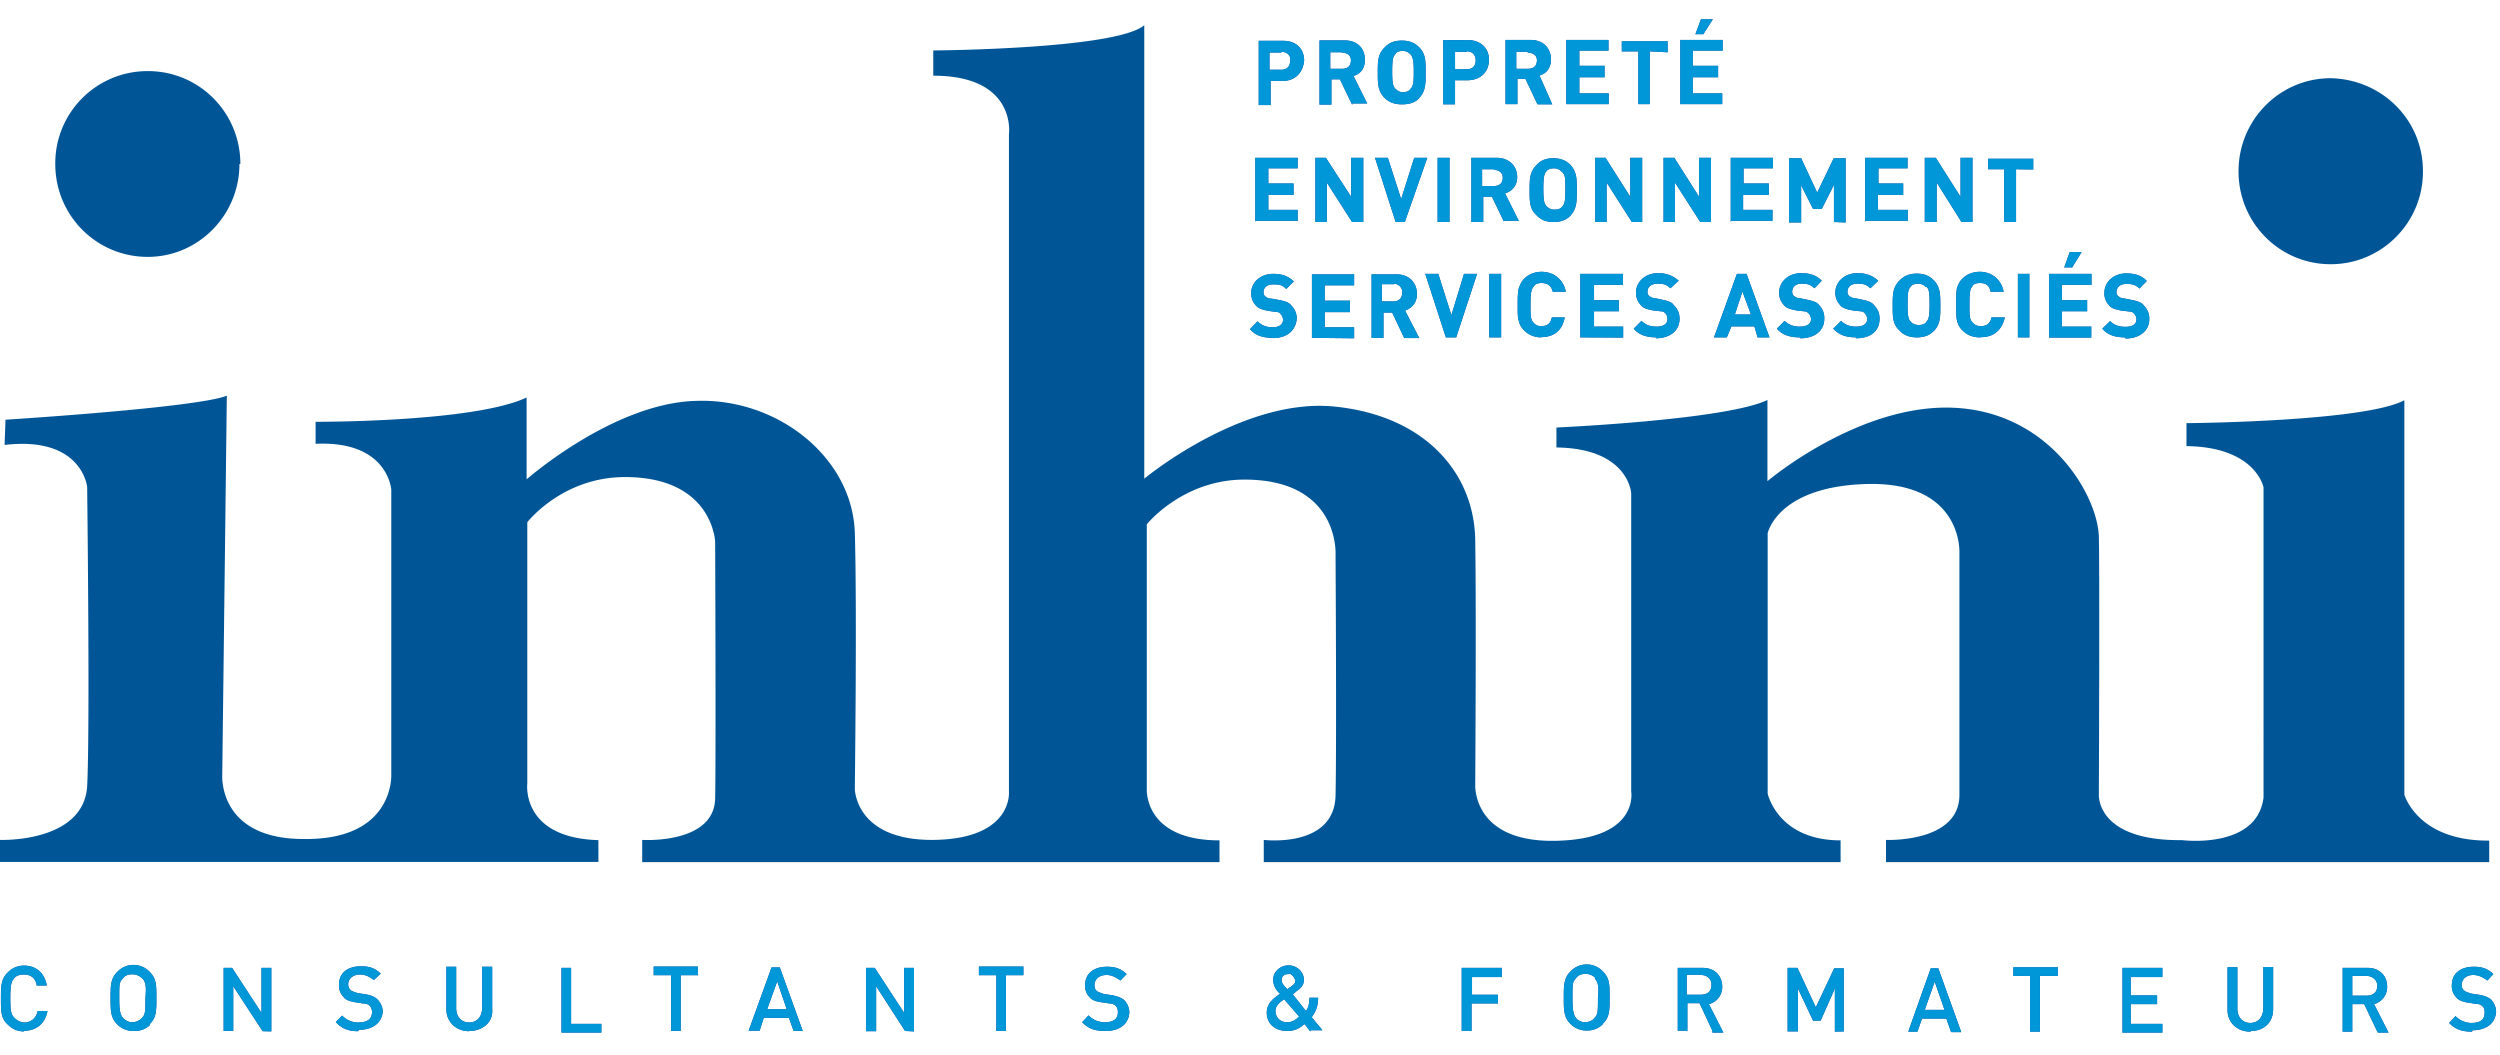 <svg xmlns="http://www.w3.org/2000/svg" width="109" height="46"><g fill="none"><path fill="#005597" d="M.24 18.3s8.42-.53 9.65-1.05l-.2 16.53s-.2 2.8 3.54 2.8c3.97.06 3.83-2.8 3.83-2.8V21.35s-.14-2.15-3.3-2v-.96s6.9.03 9.2-1.06v3.57s3.75-3.3 7.34-3.42c3.6-.15 6.87 2.47 6.97 5.75.1 3.3 0 11.15 0 11.15s0 2.28 3.45 2.24c3.46-.05 3.27-2.1 3.27-2.1V5.87s.37-2.57-3.3-2.57V2.2s7.97-.05 9.2-1.1v19.77s4.3-3.57 8.33-3.14c4.02.42 6.1 3 6.1 5.9.05 2.9 0 10.58 0 10.58s-.14 2.5 3.45 2.45c3.73-.05 3.35-2.15 3.35-2.15v-13s-.1-1.96-3.26-2v-.87s7.4-.33 9.2-1.2v3.54s4-3.4 8.15-3.2c4.16.2 6.24 3.8 6.3 5.62.04 1.8 0 11.23 0 11.23s-.15 2.04 3.63 2c0 0 3.27.42 3.55-1.86V21.25s-.33-1.76-3.36-1.8v-1s7.76-.06 9.5-1v17.2s.58 2.03 3.7 2v.94h-26.3v-.97s3.2.14 3.2-1.96V24.1s.16-3.04-3.9-3c-4.03.06-4.46 2.15-4.46 2.15V34.6s.44 2.04 3.18 2.04v.95H55.1v-.97s3.1.38 3.13-1.96c.05-2.28 0-10.47 0-10.47s.2-3.28-3.97-3.28c-2.7 0-4.26 1.95-4.26 1.95V34.4s-.14 2.24 3.17 2.24v.95H28v-.97s3.13.2 3.18-1.8c.04-2 0-11.2 0-11.2s-.1-2.82-3.93-2.82c-2.74 0-4.26 1.97-4.26 1.97v11.38s-.3 2.38 3.1 2.48v.95H0v-.96s3.64.14 3.8-2.34c.13-2.47 0-13.05 0-13.05S3.58 19 .2 19.4l.04-1.1zm10.2-11.15c0 2.24-1.8 4.05-4 4.05-2.23 0-4.03-1.8-4.03-4.05A4.02 4.02 0 0 1 6.45 3.1c2.23 0 4.03 1.8 4.03 4.05zm95.2.34c0 2.22-1.8 4.03-4.02 4.03-2.23 0-4.02-1.8-4.02-4.05s1.8-4.06 4.02-4.06c2.22.05 4.02 1.8 4.02 4.05z"/><path fill="#2A428F" d="M1.04 44.97a.96.96 0 0 1-.7-.3c-.3-.27-.3-.56-.3-1.13 0-.52 0-.86.3-1.14a.96.96 0 0 1 .7-.3c.52 0 .9.3 1 .87H1.6c-.04-.3-.23-.48-.56-.48-.14 0-.33.03-.43.17-.12.15-.16.3-.16.86 0 .57.04.72.18.86.1.1.25.2.44.2.28 0 .52-.2.57-.5h.43c-.1.57-.52.86-1 .86zm5.5-.28a.96.96 0 0 1-.72.26.96.96 0 0 1-.7-.28c-.3-.3-.3-.6-.3-1.16 0-.52 0-.85.3-1.14a.96.96 0 0 1 .7-.3.96.96 0 0 1 .7.3c.3.3.3.57.3 1.14s0 .86-.3 1.15zm-.34-2.03a.6.6 0 0 0-.43-.18c-.14 0-.33.03-.42.2-.15.12-.15.26-.15.83s.05.72.15.86c.1.1.23.2.42.2.14 0 .33-.07.43-.2.14-.15.14-.3.14-.87.05-.52 0-.7-.14-.85zm5.25 2.3L10.17 43v1.95h-.42V42.2h.37l1.28 1.96V42.2h.43v2.77zm4.16 0c-.4 0-.7-.1-.97-.4l.28-.28a.96.96 0 0 0 .7.3c.4 0 .6-.16.6-.45a.41.41 0 0 0-.1-.28c-.05-.05-.15-.1-.3-.1l-.32-.05c-.24-.04-.43-.1-.52-.23a.7.7 0 0 1-.2-.54c0-.48.34-.8.96-.8.4 0 .62.1.86.32l-.3.28c-.18-.14-.37-.24-.6-.24-.33 0-.52.2-.52.43 0 .1.05.2.1.24.04.05.18.1.32.14l.33.05c.24.04.38.1.5.2a.8.8 0 0 1 .26.55c-.05.53-.47.8-1.04.8zm4.85 0c-.57 0-1-.4-1-.96v-1.85h.43v1.8c0 .4.24.63.57.63.33 0 .56-.25.56-.63v-1.8h.44V44c.05.57-.42.95-1 .95zm4.02 0V42.2h.42v2.44h1.32v.38h-1.74zm5.2-2.44v2.43h-.42v-2.43h-.76v-.38h1.93v.38zm4.92 2.43l-.2-.57h-1.1l-.18.56h-.48l1-2.76H34l1 2.77h-.4zm-.7-2.2L33.45 44h.85l-.42-1.23zm5.56 2.2L38.2 43v1.96h-.44V42.2h.38l1.28 1.96V42.2h.43v2.77zm4.4-2.43v2.43h-.42v-2.43h-.76v-.38h1.94v.38zm4.3 2.43c-.42 0-.7-.1-.98-.38l.28-.3a.96.96 0 0 0 .7.3c.4 0 .58-.15.58-.44 0-.14-.05-.24-.1-.28a.39.39 0 0 0-.28-.1l-.33-.05c-.24-.03-.43-.1-.52-.22a.7.7 0 0 1-.2-.53c0-.48.35-.8.96-.8.38 0 .62.1.85.32l-.27.28c-.2-.14-.38-.24-.6-.24-.35 0-.53.2-.53.44 0 .1.03.2.08.24.05.06.2.1.33.15l.35.05c.24.05.38.1.52.2a.8.8 0 0 1 .24.56c-.04.53-.46.8-1.03.8zm8.95 0l-.23-.3c-.14.1-.33.3-.75.3-.56 0-.9-.33-.9-.8 0-.4.3-.63.58-.82-.15-.14-.3-.33-.3-.62 0-.33.3-.62.67-.62.38 0 .67.3.67.63 0 .24-.15.38-.3.48 0 0-.13.1-.18.16l.57.72c.1-.15.15-.3.15-.58h.38c0 .37-.1.6-.28.85l.47.57h-.52v.05zm-1.13-1.38c-.18.13-.37.28-.37.5 0 .3.22.5.5.5.2 0 .34-.06.53-.25l-.66-.76zm.2-1.1c-.2 0-.3.1-.3.28 0 .1.1.24.25.38a.68.68 0 0 1 .15-.1c.1-.1.2-.14.2-.28-.06-.14-.15-.3-.3-.3zm8 .04v.86h1.13v.38h-1.15v1.2h-.43V42.2h1.75v.4h-1.32zm5.7 2.15a.96.96 0 0 1-.7.27.96.96 0 0 1-.7-.28c-.3-.3-.3-.6-.3-1.16 0-.52 0-.85.3-1.14a.96.96 0 0 1 .7-.3.96.96 0 0 1 .7.3c.3.3.3.57.3 1.14s0 .86-.3 1.15zm-.32-2.02a.6.6 0 0 0-.42-.18c-.15 0-.34.04-.43.2-.15.13-.15.27-.15.84s.05.73.14.87c.07.1.22.2.4.2.15 0 .34-.06.43-.2.14-.14.14-.3.14-.86.05-.5 0-.7-.14-.84zm5.1 2.3l-.56-1.2h-.53v1.2h-.42V42.2h1.1c.5 0 .84.34.84.82a.77.77 0 0 1-.58.76l.63 1.24h-.48v-.05zm-.5-2.44h-.62v.87h.6c.3 0 .48-.14.48-.43 0-.24-.17-.43-.46-.43zM80 44.98V43.1l-.62 1.4h-.33l-.66-1.4v1.87h-.45V42.2h.43l.8 1.72.8-1.7h.42v2.75zm5.06 0l-.2-.57H83.8l-.2.57h-.4l.98-2.76h.33l1 2.78h-.43zm-.7-2.2l-.44 1.25h.86l-.43-1.24zm4.58-.23v2.43h-.43v-2.43h-.73v-.38h1.94v.38zm3.6 2.43V42.2h1.74v.4H92.9v.8h1.15v.38H92.9v.86h1.38v.38h-1.75zm5.58 0c-.57 0-1-.38-1-.95v-1.86h.43v1.8c0 .4.24.63.57.63.33 0 .56-.26.56-.64v-1.8h.43V44c0 .57-.4.95-.97.95zm5.53 0l-.57-1.2h-.52v1.2h-.42V42.2h1.1c.5 0 .84.34.84.82a.77.77 0 0 1-.57.76l.63 1.24h-.47v-.05zm-.47-2.43h-.62v.86h.62c.28 0 .47-.14.47-.43 0-.24-.2-.43-.47-.43zm4.6 2.43c-.44 0-.72-.1-1-.38l.28-.3a.96.96 0 0 0 .7.3c.4 0 .57-.16.57-.45 0-.14-.04-.24-.1-.28-.04-.05-.13-.1-.27-.1l-.33-.05c-.24-.04-.43-.1-.53-.23a.7.7 0 0 1-.2-.54c0-.48.35-.8.96-.8.38 0 .62.1.85.32l-.26.28c-.2-.14-.38-.24-.62-.24-.32 0-.5.2-.5.43 0 .1.04.2.1.24.04.05.18.1.32.14l.33.05c.24.04.38.1.52.2a.8.8 0 0 1 .23.55c-.04.53-.47.8-1.03.8z"/><path fill="#0097D9" d="M1.04 44.97a.96.96 0 0 1-.7-.3c-.3-.27-.3-.56-.3-1.13 0-.52 0-.86.3-1.14a.96.96 0 0 1 .7-.3c.52 0 .9.3 1 .87H1.6c-.04-.3-.23-.48-.56-.48-.14 0-.33.03-.43.17-.12.15-.16.3-.16.86 0 .57.04.72.18.86.1.1.25.2.44.2.28 0 .52-.2.57-.5h.43c-.1.57-.52.86-1 .86zm5.5-.28a.96.96 0 0 1-.72.26.96.96 0 0 1-.7-.28c-.3-.3-.3-.6-.3-1.16 0-.52 0-.85.3-1.14a.96.96 0 0 1 .7-.3.96.96 0 0 1 .7.3c.3.3.3.57.3 1.14s0 .86-.3 1.15zm-.34-2.03a.6.6 0 0 0-.43-.18c-.14 0-.33.03-.42.2-.15.12-.15.26-.15.83s.05.72.15.86c.1.1.23.2.42.2.14 0 .33-.07.43-.2.14-.15.14-.3.14-.87.05-.52 0-.7-.14-.85zm5.25 2.3L10.17 43v1.95h-.42V42.2h.37l1.28 1.96V42.2h.43v2.77zm4.16 0c-.4 0-.7-.1-.97-.4l.28-.28a.96.96 0 0 0 .7.3c.4 0 .6-.16.6-.45a.41.41 0 0 0-.1-.28c-.05-.05-.15-.1-.3-.1l-.32-.05c-.24-.04-.43-.1-.52-.23a.7.7 0 0 1-.2-.54c0-.48.34-.8.96-.8.4 0 .62.1.86.32l-.3.28c-.18-.14-.37-.24-.6-.24-.33 0-.52.2-.52.43 0 .1.05.2.1.24.04.05.18.1.32.14l.33.05c.24.04.38.1.5.2a.8.8 0 0 1 .26.55c-.05.53-.47.8-1.04.8zm4.85 0c-.57 0-1-.4-1-.96v-1.85h.43v1.8c0 .4.24.63.57.63.33 0 .56-.25.56-.63v-1.8h.44V44c.05.57-.42.95-1 .95zm4.02 0V42.2h.42v2.44h1.32v.38h-1.74zm5.2-2.44v2.43h-.42v-2.43h-.76v-.38h1.93v.38zm4.92 2.43l-.2-.57h-1.1l-.18.56h-.48l1-2.76H34l1 2.77h-.4zm-.7-2.2L33.45 44h.85l-.42-1.23zm5.56 2.2L38.2 43v1.96h-.44V42.2h.38l1.28 1.96V42.2h.43v2.77zm4.4-2.43v2.43h-.42v-2.43h-.76v-.38h1.94v.38zm4.3 2.43c-.42 0-.7-.1-.98-.38l.28-.3a.96.96 0 0 0 .7.3c.4 0 .58-.15.58-.44 0-.14-.05-.24-.1-.28a.39.39 0 0 0-.28-.1l-.33-.05c-.24-.03-.43-.1-.52-.22a.7.7 0 0 1-.2-.53c0-.48.35-.8.96-.8.38 0 .62.1.85.32l-.27.28c-.2-.14-.38-.24-.6-.24-.35 0-.53.2-.53.44 0 .1.03.2.08.24.05.06.2.1.33.15l.35.05c.24.05.38.1.52.2a.8.8 0 0 1 .24.56c-.04.53-.46.8-1.03.8zm8.95 0l-.23-.3c-.14.1-.33.3-.75.3-.56 0-.9-.33-.9-.8 0-.4.3-.63.58-.82-.15-.14-.3-.33-.3-.62 0-.33.3-.62.67-.62.38 0 .67.3.67.63 0 .24-.15.38-.3.48 0 0-.13.1-.18.16l.57.72c.1-.15.15-.3.15-.58h.38c0 .37-.1.6-.28.85l.47.57h-.52v.05zm-1.13-1.38c-.18.13-.37.28-.37.5 0 .3.22.5.5.5.2 0 .34-.06.53-.25l-.66-.76zm.2-1.1c-.2 0-.3.1-.3.28 0 .1.1.24.25.38a.68.68 0 0 1 .15-.1c.1-.1.2-.14.2-.28-.06-.14-.15-.3-.3-.3zm8 .04v.86h1.13v.38h-1.15v1.2h-.43V42.2h1.75v.4h-1.32zm5.7 2.15a.96.96 0 0 1-.7.27.96.96 0 0 1-.7-.28c-.3-.3-.3-.6-.3-1.16 0-.52 0-.85.3-1.14a.96.96 0 0 1 .7-.3.96.96 0 0 1 .7.3c.3.3.3.57.3 1.14s0 .86-.3 1.15zm-.32-2.02a.6.6 0 0 0-.42-.18c-.15 0-.34.04-.43.2-.15.13-.15.27-.15.84s.05.73.14.87c.07.1.22.2.4.2.15 0 .34-.06.43-.2.14-.14.14-.3.14-.86.05-.5 0-.7-.14-.84zm5.1 2.3l-.56-1.2h-.53v1.2h-.42V42.2h1.1c.5 0 .84.34.84.82a.77.77 0 0 1-.58.76l.63 1.24h-.48v-.05zm-.5-2.44h-.62v.87h.6c.3 0 .48-.14.48-.43 0-.24-.17-.43-.46-.43zM80 44.98V43.1l-.62 1.4h-.33l-.66-1.4v1.87h-.45V42.2h.43l.8 1.72.8-1.7h.42v2.75zm5.06 0l-.2-.57H83.8l-.2.57h-.4l.98-2.76h.33l1 2.78h-.43zm-.7-2.2l-.44 1.25h.86l-.43-1.24zm4.58-.23v2.43h-.43v-2.43h-.73v-.38h1.94v.38zm3.6 2.43V42.2h1.74v.4H92.9v.8h1.15v.38H92.9v.86h1.38v.38h-1.75zm5.58 0c-.57 0-1-.38-1-.95v-1.86h.43v1.8c0 .4.24.63.57.63.33 0 .56-.26.56-.64v-1.8h.43V44c0 .57-.4.95-.97.95zm5.53 0l-.57-1.2h-.52v1.2h-.42V42.2h1.1c.5 0 .84.34.84.82a.77.77 0 0 1-.57.76l.63 1.24h-.47v-.05zm-.47-2.43h-.62v.86h.62c.28 0 .47-.14.47-.43 0-.24-.2-.43-.47-.43zm4.6 2.43c-.44 0-.72-.1-1-.38l.28-.3a.96.96 0 0 0 .7.3c.4 0 .57-.16.57-.45 0-.14-.04-.24-.1-.28-.04-.05-.13-.1-.27-.1l-.33-.05c-.24-.04-.43-.1-.53-.23a.7.7 0 0 1-.2-.54c0-.48.35-.8.96-.8.38 0 .62.1.85.32l-.26.28c-.2-.14-.38-.24-.62-.24-.32 0-.5.2-.5.43 0 .1.04.2.1.24.04.05.18.1.32.14l.33.05c.24.04.38.1.52.2a.8.8 0 0 1 .23.55c-.04.53-.47.8-1.03.8z"/><path fill="#2A428F" d="M55.92 3.53h-.52v1.05h-.52v-2.8h1.08c.57 0 .9.37.9.85-.04.52-.38.9-.94.9zm-.05-1.24h-.52v.75h.52c.24 0 .38-.15.38-.38.05-.24-.14-.4-.38-.4zm3.08 2.27l-.53-1.1h-.37v1.1h-.52v-2.8h1.08c.6 0 .9.37.9.85 0 .38-.2.62-.5.7l.6 1.2h-.65v.05zm-.43-2.28H58V3h.52c.24 0 .38-.13.38-.37 0-.2-.14-.33-.38-.33zm3.36 2c-.2.2-.43.27-.76.27s-.57-.1-.75-.28c-.3-.3-.3-.63-.3-1.1 0-.5 0-.8.3-1.1.18-.2.42-.3.75-.3s.57.1.76.3c.28.28.28.6.28 1.1 0 .47 0 .8-.28 1.1zm-.38-1.9a.43.43 0 0 0-.33-.16c-.14 0-.3.04-.33.14-.1.1-.14.23-.14.75s.04.67.14.76c.1.1.2.15.33.15.14 0 .28-.05.33-.15.1-.08.14-.22.14-.75s-.05-.62-.14-.76zm2.46 1.12h-.52v1.05h-.52v-2.8h1.1c.55 0 .9.37.9.85 0 .52-.35.9-.96.9zm0-1.24h-.52v.76h.52c.24 0 .38-.15.38-.38 0-.24-.14-.4-.38-.4zm3.07 2.28l-.52-1.1h-.35v1.1h-.52v-2.8h1.08c.58 0 .9.37.9.85 0 .4-.22.63-.5.7l.56 1.26h-.62zm-.42-2.28h-.5V3h.5c.26 0 .4-.13.4-.37 0-.2-.14-.33-.4-.33zm1.68 2.28v-2.8h1.84v.47h-1.27v.66h1.1v.5h-1.1v.7h1.28v.47zm3.64-2.3v2.3h-.5v-2.3h-.72V1.8h2v.48zm1.33 2.3v-2.8h1.85v.47h-1.3v.66h1.1v.5h-1.1v.7h1.28v.47h-1.85zm1-3.05h-.34l.24-.65h.52l-.42.66z"/><path fill="#0097D9" d="M55.92 3.53h-.52v1.05h-.52v-2.8h1.08c.57 0 .9.37.9.85-.04.52-.38.9-.94.9zm-.05-1.24h-.52v.75h.52c.24 0 .38-.15.38-.38.05-.24-.14-.4-.38-.4zm3.08 2.27l-.53-1.1h-.37v1.1h-.52v-2.8h1.08c.6 0 .9.37.9.85 0 .38-.2.62-.5.7l.6 1.2h-.65v.05zm-.43-2.28H58V3h.52c.24 0 .38-.13.38-.37 0-.2-.14-.33-.38-.33zm3.36 2c-.2.2-.43.27-.76.27s-.57-.1-.75-.28c-.3-.3-.3-.63-.3-1.1 0-.5 0-.8.3-1.1.18-.2.42-.3.75-.3s.57.1.76.3c.28.28.28.6.28 1.1 0 .47 0 .8-.28 1.1zm-.38-1.9a.43.43 0 0 0-.33-.16c-.14 0-.3.04-.33.14-.1.1-.14.23-.14.75s.04.67.14.76c.1.1.2.15.33.15.14 0 .28-.05.33-.15.1-.08.14-.22.14-.75s-.05-.62-.14-.76zm2.46 1.12h-.52v1.05h-.52v-2.8h1.1c.55 0 .9.37.9.85 0 .52-.35.9-.96.9zm0-1.24h-.52v.76h.52c.24 0 .38-.15.38-.38 0-.24-.14-.4-.38-.4zm3.07 2.28l-.52-1.1h-.35v1.1h-.52v-2.8h1.08c.58 0 .9.37.9.85 0 .4-.22.63-.5.7l.56 1.26h-.62zm-.42-2.28h-.5V3h.5c.26 0 .4-.13.4-.37 0-.2-.14-.33-.4-.33zm1.68 2.28v-2.8h1.84v.47h-1.27v.66h1.1v.5h-1.1v.7h1.28v.47zm3.64-2.3v2.3h-.5v-2.3h-.72V1.8h2v.48zm1.33 2.3v-2.8h1.85v.47h-1.3v.66h1.1v.5h-1.1v.7h1.28v.47h-1.85zm1-3.05h-.34l.24-.65h.52l-.42.66z"/><path fill="#2A428F" d="M54.73 9.68v-2.8h1.85v.46H55.3V8h1.1v.5h-1.1v.65h1.28v.48h-1.84zm4.22 0l-1.1-1.72v1.72h-.5v-2.8h.46l1.1 1.7v-1.7h.53v2.8zm2.3 0h-.4l-.9-2.8h.56l.58 1.8.57-1.8h.57zm1.43 0v-2.8h.52v2.8zm2.9 0l-.53-1.1h-.38v1.1h-.52v-2.8h1.1c.56 0 .9.37.9.85 0 .38-.25.62-.53.7l.6 1.2h-.65v.05zm-.44-2.3h-.52v.73h.52c.24 0 .38-.13.38-.36 0-.2-.14-.34-.38-.34zm3.36 2c-.2.2-.42.3-.76.3s-.56-.1-.75-.3c-.3-.27-.3-.6-.3-1.08 0-.48 0-.8.3-1.1.17-.2.4-.3.73-.3.33 0 .57.1.76.3.27.3.27.62.27 1.1 0 .47 0 .8-.28 1.1zm-.42-1.9a.43.43 0 0 0-.34-.14c-.14 0-.28.05-.33.15-.07.07-.12.2-.12.74s.05.67.14.76c.1.1.2.15.34.15.15 0 .3-.04.34-.14.1-.07.14-.22.14-.74 0-.48 0-.62-.14-.76zm3.07 2.2l-1.1-1.72v1.72h-.5v-2.8H70l1.08 1.7v-1.7h.52v2.8zm2.98 0l-1.1-1.72v1.72h-.5v-2.8H73l1.08 1.7v-1.7h.52v2.8zm1.33 0v-2.8h1.84v.46h-1.28V8h1.1v.5H76v.65h1.28v.48h-1.84zm4.5 0V8.06l-.53 1.05h-.38l-.52-1.03V9.7H78V6.9h.53l.7 1.5.72-1.5h.52v2.8zm1.36 0v-2.8h1.85v.46H81.9V8h1.08v.5h-1.1v.65h1.3v.48H81.3zm4.2 0l-1.08-1.72v1.72h-.52v-2.8h.48l1.08 1.7v-1.7H86v2.8zm2.38-2.3v2.3h-.52v-2.3h-.7v-.46h1.97v.47z"/><path fill="#0097D9" d="M54.73 9.68v-2.8h1.85v.46H55.3V8h1.1v.5h-1.1v.65h1.28v.48h-1.84zm4.22 0l-1.1-1.72v1.72h-.5v-2.8h.46l1.1 1.7v-1.7h.53v2.8zm2.3 0h-.4l-.9-2.8h.56l.58 1.8.57-1.8h.57zm1.43 0v-2.8h.52v2.8zm2.9 0l-.53-1.1h-.38v1.1h-.52v-2.8h1.1c.56 0 .9.37.9.85 0 .38-.25.62-.53.7l.6 1.2h-.65v.05zm-.44-2.3h-.52v.73h.52c.24 0 .38-.13.38-.36 0-.2-.14-.34-.38-.34zm3.36 2c-.2.2-.42.3-.76.3s-.56-.1-.75-.3c-.3-.27-.3-.6-.3-1.08 0-.48 0-.8.3-1.1.17-.2.4-.3.73-.3.33 0 .57.1.76.3.27.3.27.62.27 1.1 0 .47 0 .8-.28 1.1zm-.42-1.9a.43.43 0 0 0-.34-.14c-.14 0-.28.05-.33.15-.07.07-.12.2-.12.74s.05.67.14.76c.1.1.2.15.34.15.15 0 .3-.04.34-.14.1-.07.14-.22.14-.74 0-.48 0-.62-.14-.76zm3.07 2.2l-1.1-1.72v1.72h-.5v-2.8H70l1.08 1.7v-1.7h.52v2.8zm2.98 0l-1.1-1.72v1.72h-.5v-2.8H73l1.08 1.7v-1.7h.52v2.8zm1.33 0v-2.8h1.84v.46h-1.28V8h1.1v.5H76v.65h1.28v.48h-1.84zm4.5 0V8.06l-.53 1.05h-.38l-.52-1.03V9.7H78V6.9h.53l.7 1.5.72-1.5h.52v2.8zm1.36 0v-2.8h1.85v.46H81.9V8h1.08v.5h-1.1v.65h1.3v.48H81.3zm4.2 0l-1.08-1.72v1.72h-.52v-2.8h.48l1.08 1.7v-1.7H86v2.8zm2.38-2.3v2.3h-.52v-2.3h-.7v-.46h1.97v.47z"/><path fill="#2A428F" d="M55.5 14.73c-.43 0-.77-.1-1-.38l.33-.34c.2.2.42.26.66.26.3 0 .45-.14.45-.33a.36.36 0 0 0-.1-.24c-.04-.06-.08-.1-.23-.1l-.33-.05c-.24-.05-.43-.1-.53-.24a.76.76 0 0 1-.2-.52c0-.47.4-.85.96-.85.38 0 .66.1.9.33l-.33.33c-.18-.2-.37-.2-.56-.2-.3 0-.43.15-.43.34 0 .04 0 .14.1.2a.36.36 0 0 0 .25.08l.33.06c.24.05.43.1.53.24a.8.8 0 0 1 .24.57c-.05.56-.47.85-1.04.85zm1.7 0v-2.77h1.84v.48h-1.28v.67h1.1v.5h-1.1v.66h1.28v.48zm4.02 0l-.52-1.1h-.38v1.1h-.52v-2.77h1.08c.57 0 .9.38.9.86 0 .38-.23.62-.52.72l.62 1.2h-.66zm-.43-2.34h-.54v.75h.52c.23 0 .37-.15.37-.4a.37.37 0 0 0-.38-.37zm2.7 2.32h-.45l-.9-2.77h.57l.57 1.8.55-1.8h.57zm1.44 0v-2.77h.52v2.77zm2.27 0c-.27 0-.55-.1-.74-.3a.78.78 0 0 1-.24-.42c-.05-.13-.05-.37-.05-.7 0-.3 0-.53.05-.72.05-.14.1-.28.24-.42.2-.2.47-.3.75-.3.53 0 .96.34 1.06.87h-.57c-.06-.24-.2-.38-.5-.38-.13 0-.27.04-.32.14-.1.12-.15.22-.15.8 0 .5 0 .65.14.8.1.1.18.14.32.14.3 0 .42-.14.47-.38h.56c-.1.57-.47.86-1.04.86zm1.7 0v-2.77h1.86v.48H69.5v.67h1.08v.48H69.5v.67h1.27v.48zm3.33 0c-.43 0-.76-.1-1-.38l.34-.34c.2.2.42.25.66.25.33 0 .47-.14.47-.33a.36.36 0 0 0-.08-.24c-.05-.05-.1-.1-.24-.1l-.33-.04c-.24-.05-.43-.1-.52-.24a.76.76 0 0 1-.2-.53c0-.47.4-.85.96-.85.36 0 .64.1.9.33l-.36.33c-.2-.2-.37-.2-.56-.2-.3 0-.44.16-.44.35 0 .04 0 .14.1.2a.36.36 0 0 0 .23.08l.32.07c.23.05.42.1.5.24a.8.8 0 0 1 .25.58c0 .57-.47.86-1.04.86zm4.4 0l-.14-.48h-1l-.2.48h-.56l1-2.77h.42l1 2.77h-.53zm-.66-2l-.33 1h.7l-.37-1zm2.5 2c-.42 0-.75-.1-1-.38l.34-.34c.2.2.44.25.67.25.33 0 .48-.14.48-.33a.36.36 0 0 0-.1-.24c-.05-.05-.1-.1-.24-.1l-.32-.04c-.24-.05-.43-.1-.53-.24a.76.76 0 0 1-.2-.53c0-.47.4-.85.96-.85.4 0 .67.1.9.33l-.32.33c-.2-.2-.38-.2-.57-.2-.27 0-.4.16-.4.35 0 .04 0 .14.1.2a.36.36 0 0 0 .23.08l.33.07c.23.05.42.1.52.24a.8.8 0 0 1 .22.58c0 .57-.47.86-1.04.86zm2.46 0c-.42 0-.75-.1-1-.38l.34-.34c.2.2.43.25.66.25.33 0 .48-.14.48-.33a.36.36 0 0 0-.1-.24c-.03-.05-.1-.1-.22-.1l-.34-.04c-.24-.05-.43-.1-.53-.24a.76.76 0 0 1-.2-.53c0-.47.4-.85.97-.85.37 0 .65.1.9.33l-.34.33c-.2-.2-.38-.2-.57-.2-.3 0-.43.16-.43.35 0 .04 0 .14.1.2a.36.36 0 0 0 .23.08l.33.07c.22.05.4.1.5.24a.8.8 0 0 1 .24.58c0 .57-.42.86-1.04.86zm3.4-.3c-.18.2-.42.3-.75.3s-.58-.1-.76-.3c-.3-.27-.3-.6-.3-1.08 0-.48 0-.8.3-1.1.2-.2.42-.3.75-.3s.56.1.75.3c.28.3.28.62.28 1.1 0 .47 0 .8-.28 1.1zm-.37-1.9a.43.43 0 0 0-.33-.14c-.14 0-.28.04-.33.14-.1.1-.13.23-.13.76s.04.66.14.76c.1.1.2.14.35.14s.28-.04.33-.14c.1-.1.14-.24.14-.76s-.03-.67-.13-.76zm2.37 2.2c-.3 0-.57-.1-.76-.3a.78.78 0 0 1-.24-.42c-.04-.13-.04-.37-.04-.7 0-.3 0-.53.03-.72.05-.14.1-.28.24-.42.2-.2.47-.3.76-.3.52 0 .94.34 1.04.87h-.57c-.04-.24-.18-.38-.46-.38-.14 0-.3.04-.33.14-.1.12-.13.22-.13.8 0 .5 0 .65.15.8.1.1.2.14.34.14.28 0 .42-.14.47-.38h.58c-.13.57-.5.86-1.03.86zm1.65 0v-2.77h.5v2.77zm1.36 0v-2.77h1.85v.48H89.9v.67H91v.48h-1.1v.67h1.28v.48h-1.84zm1-3.05H90l.24-.67h.52l-.42.68zm2.32 3.05c-.43 0-.76-.1-1-.38L92 14c.2.2.44.25.68.25.33 0 .47-.14.47-.33a.36.36 0 0 0-.1-.24c-.04-.05-.1-.1-.23-.1l-.33-.04c-.26-.05-.45-.1-.54-.24a.72.72 0 0 1-.2-.53c0-.47.4-.85.95-.85.4 0 .68.1.9.33l-.32.33c-.2-.2-.4-.2-.58-.2-.28 0-.42.16-.42.35 0 .04 0 .14.1.2a.36.36 0 0 0 .23.08l.34.07c.24.05.43.1.52.24a.8.8 0 0 1 .24.58c0 .57-.48.86-1.04.86z"/><path fill="#0097D9" d="M55.5 14.73c-.43 0-.77-.1-1-.38l.33-.34c.2.2.42.26.66.26.3 0 .45-.14.45-.33a.36.36 0 0 0-.1-.24c-.04-.06-.08-.1-.23-.1l-.33-.05c-.24-.05-.43-.1-.53-.24a.76.76 0 0 1-.2-.52c0-.47.4-.85.96-.85.38 0 .66.1.9.33l-.33.33c-.18-.2-.37-.2-.56-.2-.3 0-.43.15-.43.34 0 .04 0 .14.1.2a.36.36 0 0 0 .25.08l.33.06c.24.05.43.1.53.24a.8.8 0 0 1 .24.57c-.05.56-.47.85-1.04.85zm1.7 0v-2.77h1.84v.48h-1.28v.67h1.1v.5h-1.1v.66h1.28v.48zm4.02 0l-.52-1.1h-.38v1.1h-.52v-2.77h1.08c.57 0 .9.38.9.86 0 .38-.23.62-.52.72l.62 1.2h-.66zm-.43-2.34h-.54v.75h.52c.23 0 .37-.15.37-.4a.37.37 0 0 0-.38-.37zm2.7 2.32h-.45l-.9-2.77h.57l.57 1.8.55-1.8h.57zm1.44 0v-2.77h.52v2.77zm2.27 0c-.27 0-.55-.1-.74-.3a.78.78 0 0 1-.24-.42c-.05-.13-.05-.37-.05-.7 0-.3 0-.53.05-.72.05-.14.1-.28.24-.42.2-.2.47-.3.75-.3.53 0 .96.34 1.06.87h-.57c-.06-.24-.2-.38-.5-.38-.13 0-.27.04-.32.14-.1.12-.15.22-.15.8 0 .5 0 .65.14.8.1.1.18.14.32.14.3 0 .42-.14.47-.38h.56c-.1.57-.47.86-1.04.86zm1.7 0v-2.77h1.86v.48H69.5v.67h1.08v.48H69.5v.67h1.27v.48zm3.33 0c-.43 0-.76-.1-1-.38l.34-.34c.2.2.42.25.66.25.33 0 .47-.14.47-.33a.36.36 0 0 0-.08-.24c-.05-.05-.1-.1-.24-.1l-.33-.04c-.24-.05-.43-.1-.52-.24a.76.76 0 0 1-.2-.53c0-.47.4-.85.96-.85.36 0 .64.1.9.33l-.36.33c-.2-.2-.37-.2-.56-.2-.3 0-.44.16-.44.35 0 .04 0 .14.1.2a.36.36 0 0 0 .23.08l.32.07c.23.05.42.1.5.24a.8.8 0 0 1 .25.58c0 .57-.47.86-1.04.86zm4.4 0l-.14-.48h-1l-.2.48h-.56l1-2.77h.42l1 2.77h-.53zm-.66-2l-.33 1h.7l-.37-1zm2.5 2c-.42 0-.75-.1-1-.38l.34-.34c.2.2.44.25.67.25.33 0 .48-.14.48-.33a.36.36 0 0 0-.1-.24c-.05-.05-.1-.1-.24-.1l-.32-.04c-.24-.05-.43-.1-.53-.24a.76.76 0 0 1-.2-.53c0-.47.4-.85.96-.85.4 0 .67.1.9.33l-.32.33c-.2-.2-.38-.2-.57-.2-.27 0-.4.16-.4.35 0 .04 0 .14.1.2a.36.36 0 0 0 .23.08l.33.07c.23.05.42.1.52.24a.8.8 0 0 1 .22.58c0 .57-.47.86-1.04.86zm2.46 0c-.42 0-.75-.1-1-.38l.34-.34c.2.2.43.25.66.25.33 0 .48-.14.48-.33a.36.36 0 0 0-.1-.24c-.03-.05-.1-.1-.22-.1l-.34-.04c-.24-.05-.43-.1-.53-.24a.76.76 0 0 1-.2-.53c0-.47.4-.85.97-.85.37 0 .65.1.9.33l-.34.33c-.2-.2-.38-.2-.57-.2-.3 0-.43.16-.43.35 0 .04 0 .14.1.2a.36.36 0 0 0 .23.08l.33.07c.22.05.4.1.5.24a.8.8 0 0 1 .24.58c0 .57-.42.86-1.04.86zm3.4-.3c-.18.2-.42.3-.75.3s-.58-.1-.76-.3c-.3-.27-.3-.6-.3-1.08 0-.48 0-.8.3-1.1.2-.2.42-.3.75-.3s.56.1.75.3c.28.3.28.62.28 1.1 0 .47 0 .8-.28 1.1zm-.37-1.9a.43.43 0 0 0-.33-.14c-.14 0-.28.04-.33.14-.1.1-.13.23-.13.76s.04.66.14.76c.1.1.2.14.35.14s.28-.04.33-.14c.1-.1.14-.24.14-.76s-.03-.67-.13-.76zm2.37 2.2c-.3 0-.57-.1-.76-.3a.78.78 0 0 1-.24-.42c-.04-.13-.04-.37-.04-.7 0-.3 0-.53.03-.72.05-.14.1-.28.24-.42.2-.2.47-.3.76-.3.52 0 .94.34 1.04.87h-.57c-.04-.24-.18-.38-.46-.38-.14 0-.3.04-.33.14-.1.12-.13.22-.13.8 0 .5 0 .65.15.8.1.1.2.14.34.14.28 0 .42-.14.47-.38h.58c-.13.57-.5.86-1.03.86zm1.65 0v-2.77h.5v2.77zm1.36 0v-2.77h1.85v.48H89.9v.67H91v.48h-1.1v.67h1.28v.48h-1.84zm1-3.05H90l.24-.67h.52l-.42.68zm2.32 3.05c-.43 0-.76-.1-1-.38L92 14c.2.2.44.25.68.25.33 0 .47-.14.47-.33a.36.36 0 0 0-.1-.24c-.04-.05-.1-.1-.23-.1l-.33-.04c-.26-.05-.45-.1-.54-.24a.72.72 0 0 1-.2-.53c0-.47.4-.85.95-.85.4 0 .68.1.9.33l-.32.33c-.2-.2-.4-.2-.58-.2-.28 0-.42.16-.42.35 0 .04 0 .14.1.2a.36.36 0 0 0 .23.08l.34.07c.24.05.43.1.52.24a.8.8 0 0 1 .24.58c0 .57-.48.86-1.04.86z"/></g></svg>